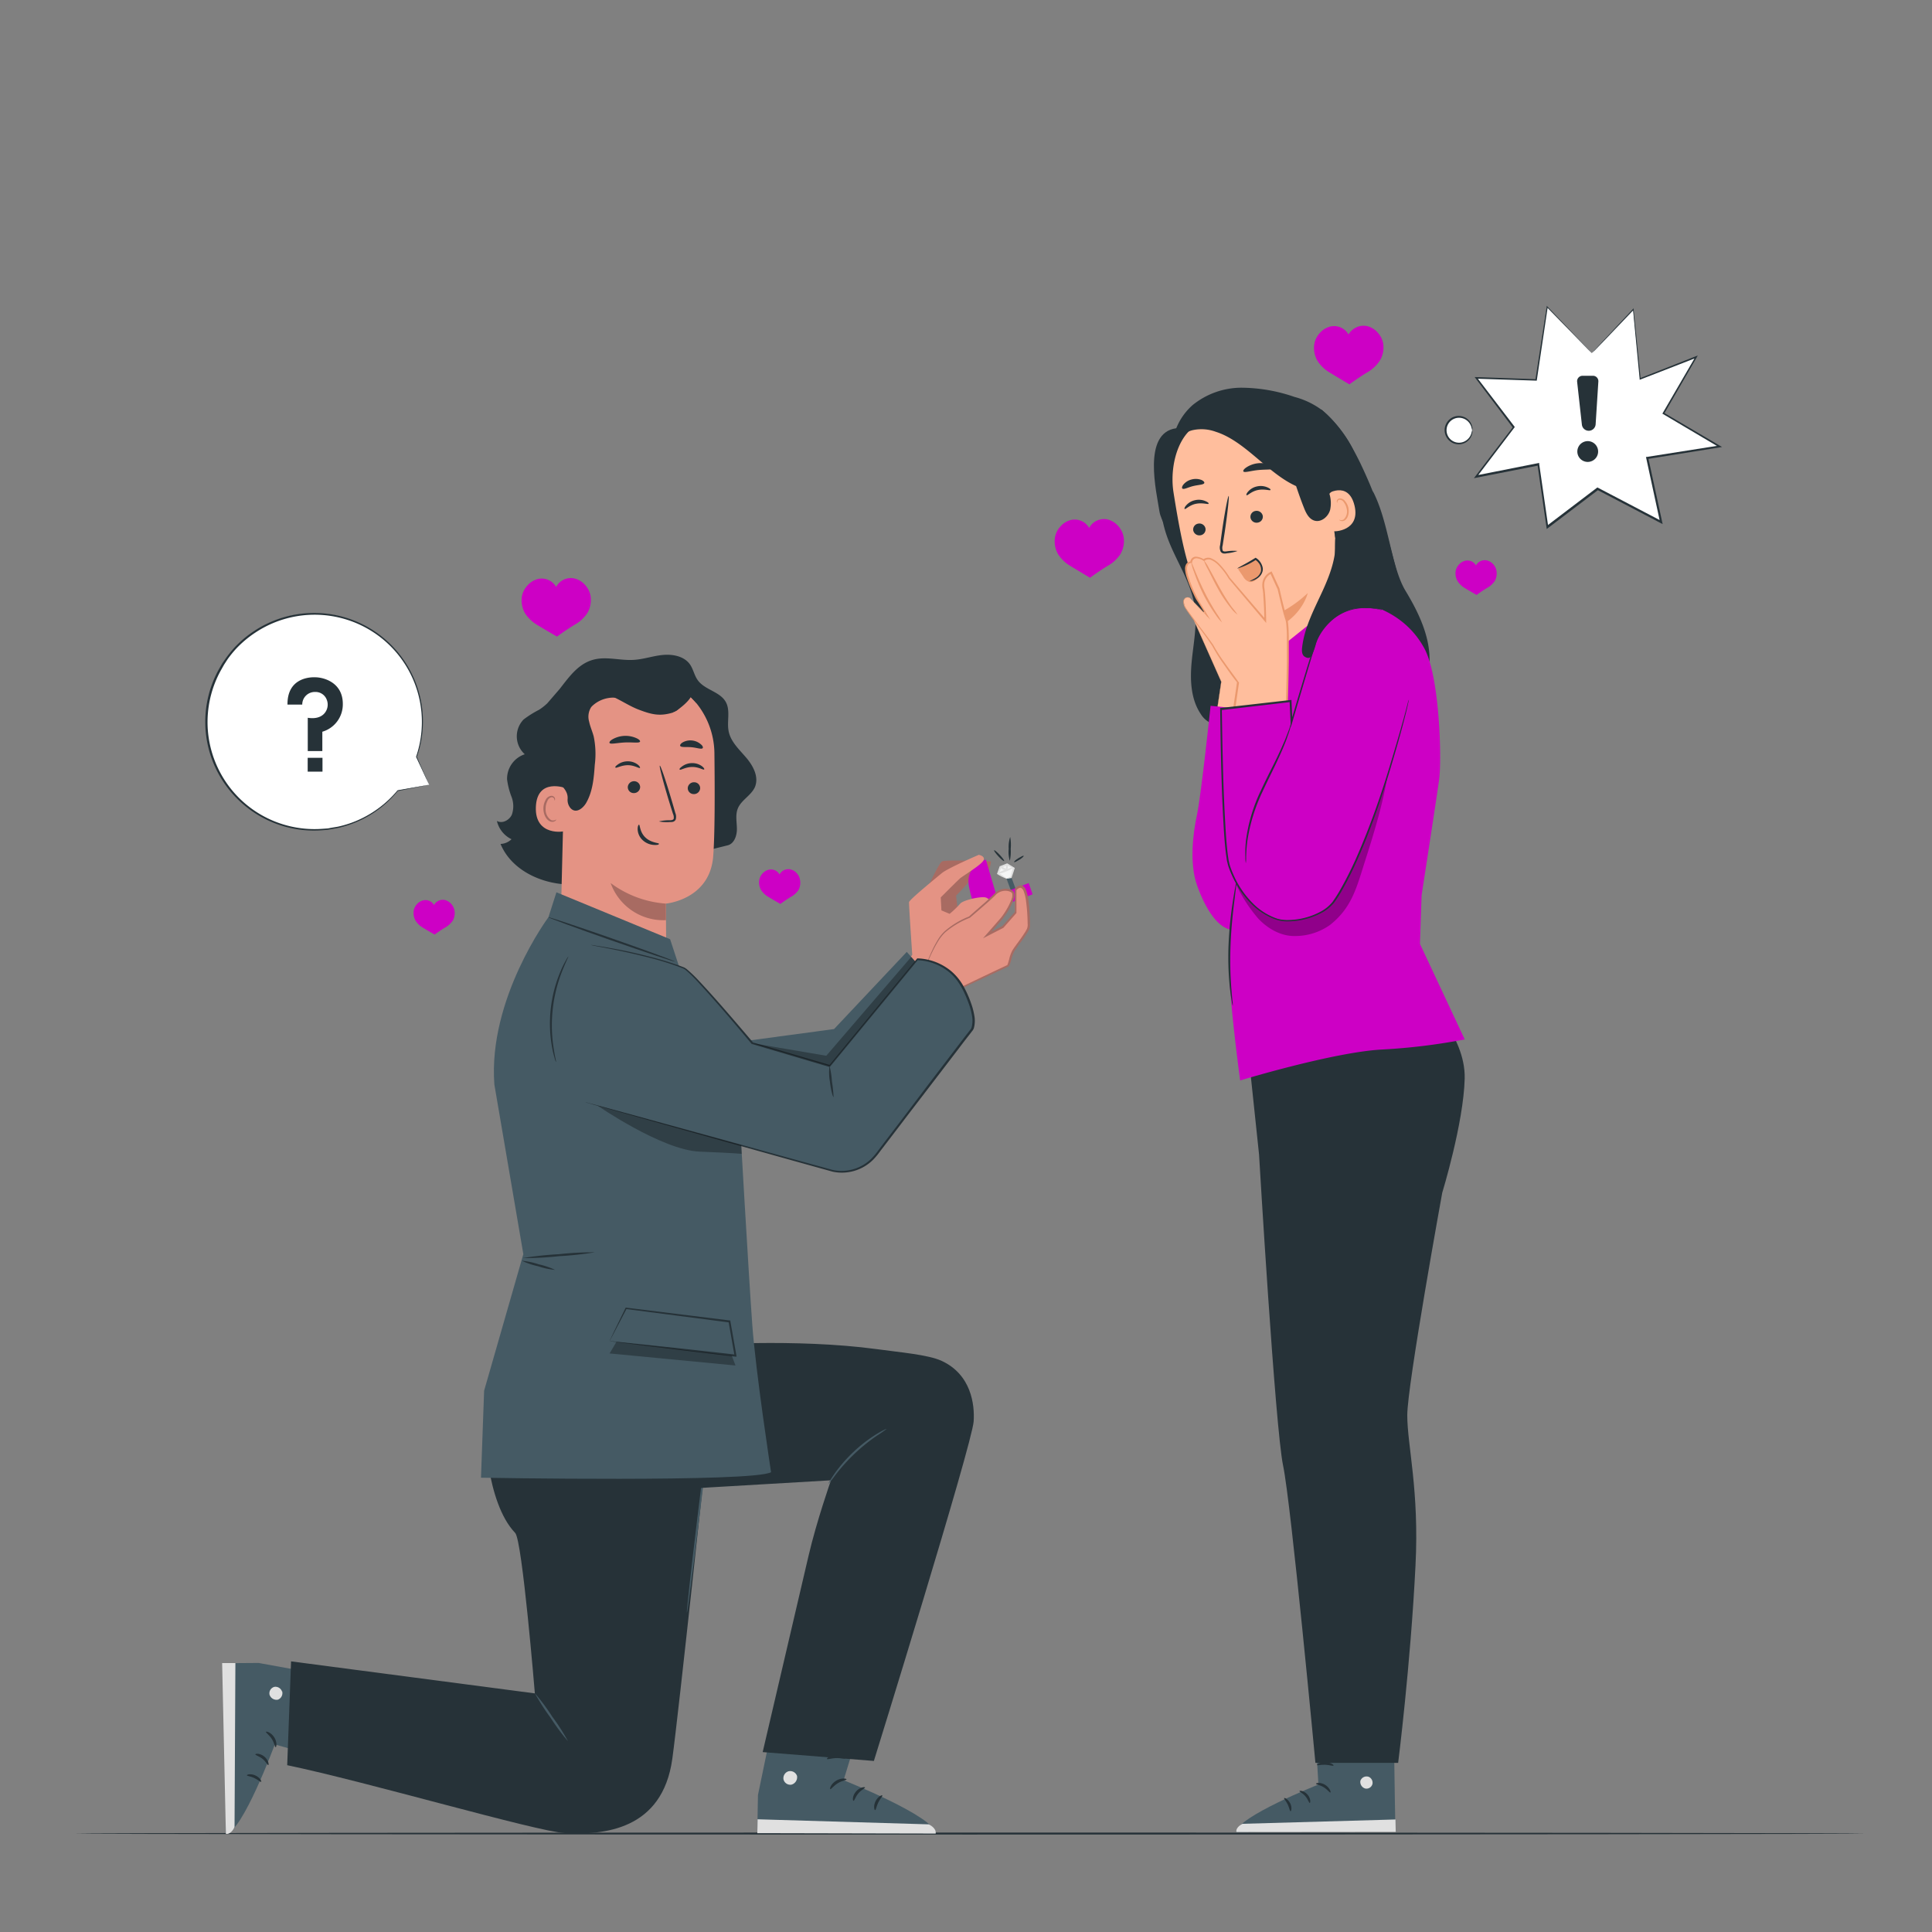 <svg xmlns="http://www.w3.org/2000/svg" xmlns:xlink="http://www.w3.org/1999/xlink" viewBox="0 0 500 500"><rect x="0" y="0" width="500" height="500" fill="#808080" stroke="none"/><defs><clipPath id="freepik--clip-path--inject-186"><path d="M230.47,435.33h0a10.58,10.58,0,0,0-9.18,4.93,10.41,10.41,0,0,0,3.05,14.41,10,10,0,0,0,5.21,1.57h0l51.52.62,1.9-20.43Z" style="fill:none"></path></clipPath></defs><g id="freepik--Floor--inject-186"><path d="M482.77,474.52c0,.14-103.78.26-231.76.26s-231.78-.12-231.78-.26S123,474.26,251,474.26,482.77,474.38,482.77,474.52Z" style="fill:#263238"></path></g><g id="freepik--Hearts--inject-186"><path d="M290.82,139.16a5.56,5.56,0,0,0-1.41-3,5.36,5.36,0,0,0-2.78-1.73,4.41,4.41,0,0,0-3.37.65,4.2,4.2,0,0,0-1.38,1.55,4.51,4.51,0,0,0-1.28-1.4,4.42,4.42,0,0,0-3.37-.68,5.35,5.35,0,0,0-2.79,1.7,5.51,5.51,0,0,0-1.44,3,6.69,6.69,0,0,0,.82,4.16,9.49,9.49,0,0,0,3.28,3.11c2.15,1.31,5,3,5,3s2.4-1.78,4.56-3.07a9.5,9.5,0,0,0,3.32-3.07A6.7,6.7,0,0,0,290.82,139.16Z" style="fill:#CD00C5"></path><path d="M358,89.13a5.53,5.53,0,0,0-1.41-3,5.31,5.31,0,0,0-2.77-1.73,4.4,4.4,0,0,0-3.38.65A4.29,4.29,0,0,0,349,86.57a4.32,4.32,0,0,0-4.65-2.08,5.35,5.35,0,0,0-2.79,1.7,5.51,5.51,0,0,0-1.44,3,6.72,6.72,0,0,0,.82,4.17,9.49,9.49,0,0,0,3.28,3.11c2.15,1.31,5,3,5,3s2.41-1.78,4.57-3.07a9.75,9.75,0,0,0,3.31-3.07A6.7,6.7,0,0,0,358,89.13Z" style="fill:#CD00C5"></path><path d="M152.87,154.43a5.56,5.56,0,0,0-1.41-3,5.36,5.36,0,0,0-2.78-1.72,4.32,4.32,0,0,0-4.76,2.19,4.48,4.48,0,0,0-1.27-1.4,4.37,4.37,0,0,0-3.37-.67,5.29,5.29,0,0,0-2.79,1.7,5.56,5.56,0,0,0-1.45,3,6.87,6.87,0,0,0,.82,4.17,9.68,9.68,0,0,0,3.29,3.1c2.14,1.31,5,2.95,5,2.95s2.41-1.78,4.57-3.07a9.5,9.5,0,0,0,3.32-3.07A6.84,6.84,0,0,0,152.87,154.43Z" style="fill:#CD00C5"></path><path d="M387.3,147.84a3.27,3.27,0,0,0-.84-1.8,3.15,3.15,0,0,0-1.65-1,2.58,2.58,0,0,0-2,.38,2.53,2.53,0,0,0-.83.92,2.48,2.48,0,0,0-.75-.83,2.59,2.59,0,0,0-2-.4,3.1,3.1,0,0,0-1.66,1,3.31,3.31,0,0,0-.86,1.79,4,4,0,0,0,.49,2.47,5.58,5.58,0,0,0,1.95,1.85c1.27.78,3,1.75,3,1.75s1.43-1.06,2.72-1.82a5.76,5.76,0,0,0,2-1.83A4,4,0,0,0,387.3,147.84Z" style="fill:#CD00C5"></path><path d="M117.64,235.75a3.46,3.46,0,0,0-2.49-2.83,2.58,2.58,0,0,0-2,.39,2.53,2.53,0,0,0-.83.92,2.49,2.49,0,0,0-.75-.83,2.59,2.59,0,0,0-2-.4,3.1,3.1,0,0,0-1.66,1,3.21,3.21,0,0,0-.86,1.79,4,4,0,0,0,.49,2.47,5.58,5.58,0,0,0,1.95,1.85c1.27.78,3,1.75,3,1.75s1.43-1.06,2.72-1.82a5.76,5.76,0,0,0,2-1.83A4.07,4.07,0,0,0,117.64,235.75Z" style="fill:#CD00C5"></path><path d="M207.06,227.8a3.38,3.38,0,0,0-.84-1.8,3.14,3.14,0,0,0-1.65-1,2.64,2.64,0,0,0-2,.38,2.78,2.78,0,0,0-.82.92,2.73,2.73,0,0,0-.76-.83,2.61,2.61,0,0,0-2-.4,3.2,3.2,0,0,0-1.66,1,3.29,3.29,0,0,0-.85,1.79,4,4,0,0,0,.48,2.48,5.73,5.73,0,0,0,2,1.84c1.28.78,3,1.76,3,1.76s1.43-1.06,2.72-1.83a5.61,5.61,0,0,0,2-1.82A4,4,0,0,0,207.06,227.8Z" style="fill:#CD00C5"></path></g><g id="freepik--character-2--inject-186"><path d="M340,441.84l1.21,20s-21.12,8.38-21.27,12.32l41.18-.94-.14-7.94-.36-24Z" style="fill:#455a64"></path><path d="M354,459.76a1.68,1.68,0,0,1,1.2,1.9,1.6,1.6,0,0,1-1.86,1.21,1.77,1.77,0,0,1-1.27-2,1.68,1.68,0,0,1,2.08-1.05" style="fill:#e0e0e0"></path><path d="M361.21,474.09l-.06-3.21L321.56,472s-1.82.84-1.58,2.13Z" style="fill:#e0e0e0"></path><path d="M340.58,461.64c0,.2,1,.27,2,.9s1.55,1.45,1.73,1.37-.14-1.24-1.37-2S340.53,461.46,340.58,461.64Z" style="fill:#263238"></path><path d="M336.3,463.53c0,.19.84.52,1.54,1.35s.92,1.73,1.12,1.72.31-1.16-.59-2.18S336.3,463.34,336.3,463.53Z" style="fill:#263238"></path><path d="M334,468.75c.18,0,.44-1-.1-2.06s-1.49-1.51-1.57-1.34.51.75.94,1.65S333.77,468.74,334,468.75Z" style="fill:#263238"></path><path d="M340.84,456.78c.08.18,1-.11,2.14-.06s2,.39,2.13.21-.77-.87-2.11-.91S340.73,456.63,340.84,456.78Z" style="fill:#263238"></path><path d="M361,146.11c-1.91-7.32-3.83-14.69-6.85-21.63S347.82,110.86,342,106l-42,11.71c-.18,6.92-.34,14,1.83,20.56,2.11,6.37,6.35,12,7.35,18.67.7,4.69-.3,9.45-.76,14.16s-.3,9.81,2.37,13.74a5.9,5.9,0,0,0,2.65,2.32,7.7,7.7,0,0,0,4.33-.11q25.49-5.62,50.68-12.48Q364.74,160.36,361,146.11Z" style="fill:#263238"></path><path d="M349.26,123.68a33.08,33.08,0,0,1-4.89,26.67q-3.8-6.15-7.57-12.32" style="fill:#263238"></path><path d="M308.63,104.85a20.09,20.09,0,0,1,12.8-4.51A42.64,42.64,0,0,1,335,102.72a20.76,20.76,0,0,1,7,3.32c3.68,3,7.83,8.28,9.13,12.82,1.06,3.68,1.7,13.32.88,17-.76,3.43-7,7.29-10.16,8.8L303.3,115.9A15.88,15.88,0,0,1,308.63,104.85Z" style="fill:#263238"></path><path d="M304.42,110.83l7.05-2.94c-1.89,10.44,1.88,32.54,1.83,43.16-3.58-3.33-12.52-13.89-13.24-18.72S295.52,112,304.42,110.83Z" style="fill:#263238"></path><path d="M303.69,127.34c-1.15-7.44,1.73-17.51,9.21-18.34l17.86.55a12.86,12.86,0,0,1,12,9.46c.08.27,0-.08.08.13l6,44.62-7.1,28h0l-17.07-23.92c-.79-3.57-1.43-6.41-1.42-6.39s-9.72.5-14.35-11.3C306.55,144.28,305,135.61,303.69,127.34Z" style="fill:#ffbe9d"></path><path d="M308.81,137.28a1.62,1.62,0,0,0,1.86,1.25,1.54,1.54,0,0,0,1.31-1.77,1.6,1.6,0,0,0-1.86-1.25A1.54,1.54,0,0,0,308.81,137.28Z" style="fill:#263238"></path><path d="M306.59,131.72c.23.17,1.23-1,2.92-1.34s3.11.2,3.25,0-.21-.44-.84-.71a4.3,4.3,0,0,0-2.65-.22,4.17,4.17,0,0,0-2.27,1.32C306.56,131.24,306.47,131.65,306.59,131.72Z" style="fill:#263238"></path><path d="M323.63,134a1.59,1.59,0,0,0,1.86,1.25,1.54,1.54,0,0,0,1.31-1.77,1.62,1.62,0,0,0-1.86-1.25A1.54,1.54,0,0,0,323.63,134Z" style="fill:#263238"></path><path d="M322.61,128.16c.24.17,1.23-1,2.92-1.34s3.11.2,3.25,0-.21-.44-.83-.71a4.34,4.34,0,0,0-2.66-.22,4.17,4.17,0,0,0-2.27,1.32C322.59,127.68,322.49,128.09,322.61,128.16Z" style="fill:#263238"></path><path d="M320.28,142.59a11.4,11.4,0,0,0-2.85.1c-.44.05-.87.06-1-.22a2.24,2.24,0,0,1,0-1.34c.17-1.13.36-2.32.55-3.56.74-5.06,1.18-9.19,1-9.22s-1,4.06-1.72,9.12c-.17,1.24-.34,2.43-.49,3.57a2.49,2.49,0,0,0,.15,1.74,1.09,1.09,0,0,0,.84.47,2.55,2.55,0,0,0,.76-.06A11.78,11.78,0,0,0,320.28,142.59Z" style="fill:#263238"></path><path d="M338.44,153.49s-2.11,9.28-14.6,10.83l-.64-2.87A31.49,31.49,0,0,0,338.44,153.49Z" style="fill:#eb996e"></path><path d="M321.78,122c.27.42,1.91-.17,3.94-.36s3.75,0,3.93-.48c.07-.22-.3-.59-1-.9a6.88,6.88,0,0,0-6,.64C322,121.31,321.66,121.75,321.78,122Z" style="fill:#263238"></path><path d="M306,126.44c.38.32,1.46-.33,2.85-.66s2.64-.31,2.82-.77c.08-.22-.19-.57-.79-.82a4.13,4.13,0,0,0-2.46-.11,4,4,0,0,0-2.11,1.27C305.89,125.85,305.82,126.28,306,126.44Z" style="fill:#263238"></path><path d="M343.05,128.23c.05-.37,5.92-4.09,7.51,2.67,1.54,6.56-5.39,6.74-5.44,6.56S343.05,128.23,343.05,128.23Z" style="fill:#ffbe9d"></path><path d="M346.57,134.5s.13.05.34.09a1.13,1.13,0,0,0,.86-.18,2.89,2.89,0,0,0,.73-2.84,4,4,0,0,0-.71-1.57,1.35,1.35,0,0,0-1.06-.67.58.58,0,0,0-.6.47c-.05.2,0,.32,0,.34s-.17-.08-.18-.36a.74.74,0,0,1,.17-.47.87.87,0,0,1,.59-.32,1.64,1.64,0,0,1,1.43.75,3.88,3.88,0,0,1,.83,1.73c.26,1.34-.13,2.74-1,3.23a1.23,1.23,0,0,1-1.08.07C346.62,134.65,346.55,134.51,346.57,134.5Z" style="fill:#eb996e"></path><path d="M346.08,122.4c-.86-.94-2.15-1.52-2.72-2.66s-.33-2.21-.61-3.3a7.35,7.35,0,0,0-1.82-2.87,32.6,32.6,0,0,0-14.41-9.7,21.35,21.35,0,0,0-11.35-.39,16.22,16.22,0,0,0-9.31,6.32c-1.27,1.86-2.62,3.79-1.33,5.64a5.5,5.5,0,0,1,4.07-4.1,10.7,10.7,0,0,1,6,.39c7.69,2.42,13.44,10.75,20.83,14.07.63,1.85,1.27,3.7,2,5.53.54,1.4,1.28,2.95,2.72,3.4,1.76.54,3.61-1,4.09-2.79a8.25,8.25,0,0,0-.19-4.15c.52-.62,1.16-1.09,2.12-2.09C347.3,124.48,347.21,123.64,346.08,122.4Z" style="fill:#263238"></path><path d="M325.13,144.87a3.34,3.34,0,0,1-.49,5.46,2,2,0,0,1-1.23.29,2.83,2.83,0,0,1-1.68-1.41l-1.06-1.55a.83.83,0,0,1-.2-.59c.06-.22.28-.34.49-.44l4-2" style="fill:#eb996e"></path><path d="M323.46,150.39a3.93,3.93,0,0,0,1.87-.67,3.12,3.12,0,0,0,1.38-1.74,2.26,2.26,0,0,0,0-1.36,3.92,3.92,0,0,0-.63-1.28,3.63,3.63,0,0,0-1-.92l-.13-.08-.13.08c-2.58,1.61-4.66,2.59-4.61,2.71a17.73,17.73,0,0,0,4.87-2.28h-.26a3.15,3.15,0,0,1,.88.79,2.77,2.77,0,0,1,.62,2.21,2.84,2.84,0,0,1-1.12,1.56C324.17,150.08,323.42,150.3,323.46,150.39Z" style="fill:#263238"></path><path d="M363.76,152.92c-3.78-6.25-4.32-17.93-8.49-25.83L354.75,139,351,141.73l-5.47-2.27a63.76,63.76,0,0,0,14,42.41c3.43-.59,5.06-2.28,6.33-5.53a10.36,10.36,0,0,0-1.4-9.89q2.65,3.53,5.29,7.07C370.86,166.3,367.54,159.17,363.76,152.92Z" style="fill:#263238"></path><path d="M322.89,270.77l2.95,28s4.17,70.8,6.23,80.55,8.36,76.91,8.36,76.91h21.41s3.2-25.27,4.49-51.06c1-19.46-2.13-31.11-2.13-38.91s9.05-57.58,9.05-57.58,5.52-18,5.81-29.52-11-21.55-11-21.55l-37,2.77Z" style="fill:#263238"></path><path d="M346.62,155.34s15.11-.41,22.06,12.57c3.88,7.25,4.5,28.58,3.76,33.9s-4.53,29.87-4.53,29.87l-.43,12.59L379.07,269a157.1,157.1,0,0,1-21.51,2.62c-12.63.71-36.61,8-36.61,8s-2.77-20.48-2.81-28.74,1.28-32.58,1.61-33.13,7.78-47.12,7.78-47.12Z" style="fill:#CD00C5"></path><polyline points="314.32 188.22 316.07 176.43 309.09 160.75 315.66 154.34 327.83 169.53 325.7 186.03 314.88 188.22" style="fill:#ffbe9d"></polyline><polygon points="314.89 188.24 314.88 188.19 325.68 186.01 327.8 169.54 315.66 154.37 309.12 160.76 316.09 176.42 316.09 176.43 314.34 188.22 314.3 188.21 316.04 176.43 309.06 160.75 309.07 160.74 315.67 154.3 315.68 154.32 327.86 169.52 327.85 169.53 325.73 186.05 325.71 186.05 314.89 188.24" style="fill:#eb996e"></polygon><path d="M319.86,183.32l-6.56-.66s-2.45,23.26-3.51,28.14-2,12.67,0,18.31,5.4,11.73,9.79,11.58,7.59-18.59,7.59-18.59l-5.8-37.49Z" style="fill:#CD00C5"></path><path d="M320,228.22a5.47,5.47,0,0,1-.1,1.27c-.11.91-.25,2.06-.42,3.43-.36,2.89-.82,6.89-1,11.33a98.48,98.48,0,0,0,.17,11.36c.12,1.45.22,2.63.31,3.44a6.28,6.28,0,0,1,.07,1.26,5.37,5.37,0,0,1-.27-1.24c-.15-.8-.31-2-.47-3.43a76.29,76.29,0,0,1-.33-11.42,102.49,102.49,0,0,1,1.16-11.35c.23-1.45.43-2.61.59-3.41A6.82,6.82,0,0,1,320,228.22Z" style="fill:#263238"></path><path d="M308.18,155a1,1,0,0,0-1.79.77,3.32,3.32,0,0,0,.26,1.18c.48,1.19,7.24,9.65,7.72,10.9a87.27,87.27,0,0,0,6.06,8.75l-1.13,7.79,13.76-1.71s.68-20.07-.08-22.21-2.07-8.07-2.07-8.07L329,148.2a3.54,3.54,0,0,0-2,3.79c.42,2.76.49,8.55.49,8.55l-9.36-10.92s-4-6.81-6.58-4.67h0s-2.84-1.88-3.28.52c0,0-2.05-.13-1.09,3.32a32.5,32.5,0,0,0,2.73,6.51l2.62,4.27Z" style="fill:#ffbe9d"></path><path d="M308.18,155a2.09,2.09,0,0,1,.31.28l.85.86,3.24,3.36-.16.13-1.69-2.71c-.31-.49-.63-1-1-1.55s-.61-1.13-.91-1.75a30.89,30.89,0,0,1-1.63-4,8.83,8.83,0,0,1-.5-2.36,2.31,2.31,0,0,1,.31-1.28,1.42,1.42,0,0,1,1.23-.65l-.2.15a1.92,1.92,0,0,1,.45-1,1.48,1.48,0,0,1,1.05-.41,4.29,4.29,0,0,1,2.07.72l-.24,0a2.11,2.11,0,0,1,2.2-.26,6.57,6.57,0,0,1,1.86,1.28,19.48,19.48,0,0,1,2.85,3.69l0,0,9.37,10.91-.43.16c0-2.1-.11-4.26-.27-6.44,0-.55-.09-1.09-.16-1.64a5.24,5.24,0,0,1-.05-1.73,3.8,3.8,0,0,1,2.14-2.77l.23-.11.11.24c.61,1.33,1.26,2.76,1.93,4.2v.06c.43,1.92.91,4,1.46,6,.14.52.28,1,.44,1.53a6,6,0,0,1,.34,1.6c.11,1.07.13,2.12.16,3.17,0,2.09,0,4.16,0,6.2-.05,4.07-.15,8-.28,11.81v.21l-.21,0-13.76,1.69-.29,0,0-.29c.41-2.75.79-5.34,1.15-7.79l.08.19c-1.41-1.73-2.5-3.36-3.63-4.95a43.09,43.09,0,0,1-2.88-4.62c-1.9-2.8-3.72-5.12-5.13-7.08-.7-1-1.33-1.84-1.83-2.64a3,3,0,0,1-.47-1.22,1.57,1.57,0,0,1,.1-1.08,1.08,1.08,0,0,1,1.31-.47.87.87,0,0,1,.4.3,1.52,1.52,0,0,0-.42-.24,1,1,0,0,0-1.19.47,1.45,1.45,0,0,0-.06,1,3,3,0,0,0,.48,1.15c.5.77,1.15,1.63,1.87,2.59,1.43,1.94,3.27,4.23,5.21,7A41.9,41.9,0,0,0,317,171.6c1.08,1.57,2.35,3.21,3.53,4.9l.13.13c-.35,2.45-.72,5-1.12,7.79l-.25-.25L333,182.43l-.22.24q.18-5.7.26-11.81c0-2,0-4.1,0-6.18,0-1-.05-2.09-.16-3.13a5.31,5.31,0,0,0-.32-1.49c-.16-.52-.31-1-.45-1.55-.55-2.06-1-4.12-1.46-6l0,0c-.67-1.44-1.32-2.88-1.93-4.2l.33.12a3.32,3.32,0,0,0-1.84,2.38,5,5,0,0,0,.05,1.59c.07.56.12,1.11.16,1.66.17,2.2.23,4.36.26,6.47v.69l-.44-.52L318,149.76h0v0a18.46,18.46,0,0,0-2.76-3.6,5.85,5.85,0,0,0-1.72-1.21,1.72,1.72,0,0,0-1.79.18l-.11.09-.12-.07a3.83,3.83,0,0,0-1.85-.67,1.11,1.11,0,0,0-1.13,1.06l0,.15h-.17a1.06,1.06,0,0,0-.9.48,2.18,2.18,0,0,0-.26,1.08,8.27,8.27,0,0,0,.47,2.26,31.77,31.77,0,0,0,1.58,4c.28.6.58,1.19.88,1.73l.94,1.56,1.65,2.73.53.88-.7-.76-3.17-3.43-.81-.89Z" style="fill:#eb996e"></path><path d="M316.25,161.09a10.88,10.88,0,0,1-1.64-2,41.23,41.23,0,0,1-3.23-5.36A48.93,48.93,0,0,1,309,148a12.16,12.16,0,0,1-.72-2.49c.18-.06,1.44,3.69,3.6,8a61.31,61.31,0,0,0,3.07,5.38A14.83,14.83,0,0,1,316.25,161.09Z" style="fill:#eb996e"></path><path d="M320.28,159.08a7.79,7.79,0,0,1-1.74-1.74,33.1,33.1,0,0,1-3.3-4.91c-1.13-2-2-3.9-2.71-5.25a12.13,12.13,0,0,1-1-2.23,10.8,10.8,0,0,1,1.33,2.06c.75,1.31,1.72,3.16,2.83,5.16a49.56,49.56,0,0,0,3.14,5A19.64,19.64,0,0,1,320.28,159.08Z" style="fill:#eb996e"></path><g style="opacity:0.3"><path d="M346,228.31c-1.67,2.84-3.67,5.74-6.7,7.06a14.17,14.17,0,0,1-7.43.63c-3.79-.5-7.84-1.81-9.9-5l-2.15-2.28a38.86,38.86,0,0,0,5.86,9.06c2.49,2.61,5.91,4.56,9.52,4.46a15.53,15.53,0,0,0,9-2.86c5.78-4.56,6.94-9.91,9.19-16.91s5.11-16.41,5.95-23.72C355.14,208.7,351.49,219,346,228.31Z"></path></g><path d="M357.73,157.8a14,14,0,0,0-16.71,7c-.74,1.63-6.72,22-6.72,22l-.25-5.45-18,2.08s.31,35.39,2.07,40.55,5.7,11.53,12.2,13.79c4,1.38,12.28-.56,15.1-4.77,6.32-9.43,12-26.78,14.05-33.45,4.15-13.67,5.13-18.49,5.13-18.49" style="fill:#CD00C5"></path><path d="M364.62,181.06s0,.17-.09.51-.18.84-.32,1.46c-.3,1.29-.78,3.18-1.43,5.6s-1.49,5.38-2.5,8.79-2.21,7.3-3.69,11.54-3.21,8.84-5.36,13.66c-1.08,2.41-2.28,4.87-3.66,7.33a35.53,35.53,0,0,1-2.29,3.64,10.88,10.88,0,0,1-3.5,2.77,18.76,18.76,0,0,1-8.89,2.09,9.21,9.21,0,0,1-2.37-.37,13.85,13.85,0,0,1-2.22-.92,17.73,17.73,0,0,1-4-2.79,24.72,24.72,0,0,1-5.6-8.13,21.8,21.8,0,0,1-.9-2.37c-.09-.42-.21-.84-.29-1.26l-.18-1.27c-.23-1.68-.37-3.38-.5-5.09-.76-11.5-.91-22.56-1.05-32.82v-.22l.22,0,18-2.05.24,0v.24c.08,1.87.16,3.68.24,5.45l-.42,0c1.83-6.2,3.52-11.85,5.07-16.84.39-1.24.77-2.45,1.14-3.61.2-.57.37-1.15.62-1.7a12.35,12.35,0,0,1,.89-1.5,14.6,14.6,0,0,1,4.57-4.17,13.12,13.12,0,0,1,4.7-1.66,14.82,14.82,0,0,1,2-.18c.61,0,1.17,0,1.67.09l1.3.18.93.24c.49.12.74.21.74.21s-.26,0-.76-.15l-.93-.2-1.3-.15c-.49-.07-1,0-1.65-.06a16.44,16.44,0,0,0-2,.2,13.11,13.11,0,0,0-4.6,1.69,14.39,14.39,0,0,0-4.46,4.13,11.74,11.74,0,0,0-.85,1.47c-.23.51-.4,1.09-.59,1.66-.36,1.16-.74,2.37-1.12,3.61-1.52,5-3.18,10.66-5,16.86l-.36,1.23-.06-1.28c-.09-1.77-.17-3.58-.26-5.45l.25.21-18,2.1.21-.24c.16,10.25.33,21.31,1.08,32.79.13,1.7.27,3.39.49,5.05l.18,1.24c.08.41.19.8.28,1.2a21.6,21.6,0,0,0,.87,2.32,24.08,24.08,0,0,0,5.48,8,16.44,16.44,0,0,0,3.84,2.72,14.72,14.72,0,0,0,2.14.9,9.26,9.26,0,0,0,2.24.34,18.19,18.19,0,0,0,8.65-2,10.23,10.23,0,0,0,3.35-2.63,35.27,35.27,0,0,0,2.26-3.58c1.38-2.43,2.58-4.88,3.67-7.27,2.15-4.81,3.91-9.39,5.41-13.61s2.73-8.09,3.75-11.5,1.9-6.35,2.58-8.76,1.2-4.29,1.53-5.57c.16-.62.28-1.11.37-1.46S364.62,181.06,364.62,181.06Z" style="fill:#263238"></path><path d="M322.38,223.44c-.74-15.1,8.38-23.9,11.92-36.64" style="fill:#CD00C5"></path><path d="M334.3,186.8a7.8,7.8,0,0,1-.35,1.49c-.13.48-.3,1.06-.54,1.72s-.47,1.43-.82,2.24c-.63,1.65-1.51,3.56-2.51,5.67s-2.16,4.38-3.28,6.82a45,45,0,0,0-4,13,38.81,38.81,0,0,0-.3,4.14,10,10,0,0,1-.08,1.53,7.93,7.93,0,0,1-.12-1.53,29.66,29.66,0,0,1,.14-4.19,42,42,0,0,1,3.92-13.2c1.13-2.45,2.29-4.73,3.33-6.81s1.93-4,2.6-5.6c.37-.8.63-1.55.89-2.2s.46-1.21.61-1.68A9,9,0,0,1,334.3,186.8Z" style="fill:#263238"></path><path d="M345.5,138.4c.71,5.08-1.19,10.14-3.34,14.8s-4.62,9.32-5.18,14.42c-.1.84-.06,1.86.66,2.32s1.38.49,1.84-.28a19.81,19.81,0,0,0,1.11-3.14c1.54-4.53,6.44-9,11.14-9.12a21.21,21.21,0,0,1,6,.4Z" style="fill:#263238"></path></g><g id="freepik--character-1--inject-186"><path d="M92.18,457.34l-21.06-5.88s-8.44,22.84-12.66,23.1l-.05-44.13,8.52-.06,26.95,4.9Z" style="fill:#455a64"></path><path d="M73,437.81A1.79,1.79,0,0,0,71,436.56a1.73,1.73,0,0,0-1.25,2,1.9,1.9,0,0,0,2.18,1.31A1.8,1.8,0,0,0,73,437.64" style="fill:#e0e0e0"></path><path d="M57.49,430.4l3.43,0-.22,42.44s-.85,2-2.24,1.75Z" style="fill:#e0e0e0"></path><path d="M71.34,452.17c-.21,0-.31-1.08-1-2.14s-1.6-1.63-1.51-1.83,1.33.13,2.15,1.42S71.54,452.22,71.34,452.17Z" style="fill:#263238"></path><path d="M69.43,456.8c-.21.05-.57-.88-1.49-1.61s-1.87-.94-1.86-1.16,1.22-.35,2.34.58S69.64,456.8,69.43,456.8Z" style="fill:#263238"></path><path d="M63.89,459.44c0-.2,1-.5,2.22.05s1.65,1.56,1.47,1.65-.81-.53-1.79-1S63.92,459.65,63.89,459.44Z" style="fill:#263238"></path><path d="M76.54,451.78c-.19-.09.1-1.08,0-2.3s-.47-2.17-.29-2.28,1,.8,1,2.24S76.71,451.88,76.54,451.78Z" style="fill:#263238"></path><path d="M125.43,369s.21,19.71,7.91,27.74c1.83,1.91,5.08,41.51,5.08,41.51l-63.09-8.29-1,26.87c20.58,4.28,64.49,17.16,71.8,17.56,10.1.56,25.29-.75,27.86-19.18,1.63-11.74,9.17-82.73,9.17-82.73Z" style="fill:#263238"></path><path d="M183.73,368.08c.15,0-1.08,11.08-2.73,24.69s-3.1,24.65-3.24,24.63,1.08-11.07,2.73-24.69S183.59,368.07,183.73,368.08Z" style="fill:#455a64"></path><path d="M147,450.63a55.1,55.1,0,0,1-4.5-6.06,56.17,56.17,0,0,1-4.07-6.35,53.64,53.64,0,0,1,4.5,6.06A53.56,53.56,0,0,1,147,450.63Z" style="fill:#455a64"></path><path d="M225,438.87l-6.68,21.85s23.65,9.39,23.81,13.8L196,473.45l.16-8.9,5.8-28Z" style="fill:#455a64"></path><path d="M204.12,458.39a1.87,1.87,0,0,0-1.35,2.12,1.8,1.8,0,0,0,2.08,1.35,2,2,0,0,0,1.42-2.25,1.87,1.87,0,0,0-2.32-1.17" style="fill:#e0e0e0"></path><path d="M196,474.42l.06-3.59,44.33,1.31s2,.94,1.76,2.38Z" style="fill:#e0e0e0"></path><path d="M219.08,460.5c0,.22-1.14.3-2.27,1s-1.73,1.63-1.94,1.53.16-1.38,1.54-2.2S219.13,460.29,219.08,460.5Z" style="fill:#263238"></path><path d="M223.87,462.61c0,.22-.94.58-1.73,1.51s-1,1.94-1.25,1.93-.34-1.3.66-2.44S223.87,462.4,223.87,462.61Z" style="fill:#263238"></path><path d="M226.48,468.46c-.21,0-.5-1.09.11-2.31s1.67-1.68,1.76-1.49-.57.83-1.06,1.84S226.7,468.44,226.48,468.46Z" style="fill:#263238"></path><path d="M218.8,455.06c-.1.2-1.13-.14-2.4-.08s-2.28.44-2.39.24.86-1,2.36-1S218.91,454.88,218.8,455.06Z" style="fill:#263238"></path><path d="M180.72,348.16s25-1.87,46.22,1c5.85.81,13.16,1.41,16.69,3,7.72,3.53,8.65,11.34,8.35,15.71-.42,6-25.82,87.86-25.82,87.86l-28.78-2.29,11.87-50.8c2.08-8.95,5.8-19.54,5.8-19.54l-43.86,2.57s-8-23.84-6.08-30.71S180.72,348.16,180.72,348.16Z" style="fill:#263238"></path><path d="M229.46,369.8a29.74,29.74,0,0,1-2.52,1.75,47.38,47.38,0,0,0-10.65,10.06A30,30,0,0,1,214.4,384a2.58,2.58,0,0,1,.37-.75c.26-.46.68-1.11,1.22-1.89a37.93,37.93,0,0,1,4.88-5.6,37.22,37.22,0,0,1,5.87-4.55c.81-.5,1.48-.88,2-1.12A2.39,2.39,0,0,1,229.46,369.8Z" style="fill:#455a64"></path><rect x="260.94" y="226.08" width="1.3" height="4.95" transform="translate(-62.71 104.08) rotate(-20.15)" style="fill:#455a64"></rect><polygon points="260.48 227.4 258.28 226.08 258.93 224.37 260.73 223.66 262.38 224.61 261.68 226.99 260.48 227.4" style="fill:#f5f5f5"></polygon><path d="M260.48,227.4a5.2,5.2,0,0,1,1.15-.56l-.1.1c.14-.61.36-1.44.62-2.4l.11.28-1.66-.93h.23l-.32.13-1.49.58.14-.15c-.24.59-.46,1.15-.68,1.7l-.09-.26a13.42,13.42,0,0,1,2.09,1.5,10.51,10.51,0,0,1-2.31-1.13l-.16-.09.07-.17c.19-.56.4-1.13.61-1.73l0-.1.1,0,1.49-.59.32-.13.12,0,.1.07,1.64,1,.17.1-.06.18c-.29.94-.56,1.76-.78,2.35l0,.09-.07,0C260.92,227.37,260.47,227.46,260.48,227.4Z" style="fill:#e0e0e0"></path><path d="M239,232.14c.06-.3,3.89-8.67,4.77-9.2s12.68,0,12.68,0-.17,2.59-1.41,3.18-4.4,2.18-4.4,2.18a42.67,42.67,0,0,1-3.21,3.48l.59,5.13-5.48,2.18Z" style="fill:#a86b62"></path><path d="M255.14,222.46s-5.44,1.5-4.38,6.95,2.27,6.51,3.57,6.51,12.9-4.46,12.9-4.46l-1-2.92-8.37,3.16Z" style="fill:#CD00C5"></path><path d="M253.31,221.23s-8,3.42-9.61,4.77-8.38,6.84-8.44,7.49.83,13.62.83,13.62l-2.65,3.6,3.83,5.31,14.09-17.4,5.07-4.48s-.12-1.59-1.41-1.89-5.84.71-6.55,1.65a23,23,0,0,1-2.71,2.6l-2.12-.89-.18-3.36s4.3-4.31,5-4.93,5.51-3.48,6.06-4.64S253.31,221.23,253.31,221.23Z" style="fill:#e49384"></path><path d="M239.3,250.4s2.35-6.54,4.78-9a22.9,22.9,0,0,1,6.68-4.08s5.79-5,6.68-6a3.62,3.62,0,0,1,4.3-.66c1.44.88-1.54,5.63-2.65,7s-3.75,4.3-3.75,4.3l4.08-2.1,3.32-3.75v-5.91s1.32-1.82,2.32,0,1.21,8.6,1.1,9.68-3.75,5.51-4.2,6.5-.88,3.31-1.21,3.53-13.58,6.41-13.58,6.41Z" style="fill:#e49384"></path><path d="M239.3,250.4a3.62,3.62,0,0,1,.56.38l1.57,1.13,5.83,4.31-.15,0,6.77-3.24,4-1.9,2.13-1,.55-.26c.05,0,.09,0,.08,0s0-.06.05-.08a1.56,1.56,0,0,0,.11-.26c.14-.37.24-.77.36-1.17a8.82,8.82,0,0,1,.9-2.44c.48-.74,1-1.44,1.53-2.16s1.05-1.46,1.54-2.22a8.58,8.58,0,0,0,.67-1.17,2.86,2.86,0,0,0,.15-1.28,47.07,47.07,0,0,0-.4-5.73,10.89,10.89,0,0,0-.67-2.81c-.2-.41-.52-.77-.88-.74a1.65,1.65,0,0,0-1,.69l.05-.15v6l-.07.07-3.31,3.76,0,0,0,0-4.08,2.09-1.19.61.88-1,2.53-2.9,1.24-1.42a19.17,19.17,0,0,0,2.7-4.66,3,3,0,0,0,.22-1.58c-.09-.39-.72-.6-1.22-.69a3.53,3.53,0,0,0-2.91.86c-.76.8-1.58,1.5-2.35,2.2q-2.36,2.07-4.48,3.87l0,0h0a22.16,22.16,0,0,0-6.4,3.79,11.33,11.33,0,0,0-1.88,2.39c-.49.81-.9,1.58-1.25,2.27-.7,1.4-1.17,2.52-1.5,3.27-.15.36-.27.64-.36.87a1.82,1.82,0,0,1-.14.29,1.13,1.13,0,0,1,.09-.31l.31-.89c.29-.77.74-1.9,1.41-3.32a25.2,25.2,0,0,1,1.22-2.31,10.82,10.82,0,0,1,1.89-2.48,21.76,21.76,0,0,1,6.47-3.92l-.06,0,4.44-3.9c.77-.71,1.58-1.4,2.33-2.2a4,4,0,0,1,3.3-1,3.47,3.47,0,0,1,.88.28,1.23,1.23,0,0,1,.72.74,3.25,3.25,0,0,1-.23,1.87,16.61,16.61,0,0,1-1.67,3.28c-.34.53-.69,1-1.09,1.55l-1.24,1.43-2.54,2.91-.31-.4,4.09-2.1-.08.06,3.31-3.75-.06.17v-6l0-.06a2.09,2.09,0,0,1,1.44-.91,1.2,1.2,0,0,1,.87.35,2.35,2.35,0,0,1,.48.68,10.9,10.9,0,0,1,.72,3,46.19,46.19,0,0,1,.39,5.8v.72a1.84,1.84,0,0,1-.18.76,10.41,10.41,0,0,1-.71,1.23c-.51.78-1,1.51-1.57,2.23s-1,1.43-1.52,2.14a8.1,8.1,0,0,0-.86,2.31c-.12.41-.23.8-.38,1.21a1.94,1.94,0,0,1-.13.3.8.8,0,0,1-.12.18.37.37,0,0,1-.16.11l-.55.26-2.15,1-4,1.87-6.83,3.18-.08,0-.07-.05L241.29,252l-1.5-1.17A5.68,5.68,0,0,1,239.3,250.4Z" style="fill:#a86b62"></path><path d="M262.23,224.55c0,.13-.8.58-1.91,1a4.7,4.7,0,0,1-2.09.52c-.05-.14.8-.59,1.91-1S262.18,224.41,262.23,224.55Z" style="fill:#e0e0e0"></path><path d="M260.48,225.16c-.06.13-.45.07-.86-.14s-.69-.48-.62-.61.45-.06.86.14S260.54,225,260.48,225.16Z" style="fill:#e0e0e0"></path><path d="M260.48,225.16c-.14,0-.21-.37-.15-.78s.22-.73.37-.7.2.36.15.77S260.62,225.18,260.48,225.16Z" style="fill:#e0e0e0"></path><path d="M259.86,222.84c-.1.1-.77-.45-1.48-1.22s-1.21-1.48-1.1-1.57.77.45,1.48,1.22S260,222.73,259.86,222.84Z" style="fill:#263238"></path><path d="M261.34,222.77a7.88,7.88,0,0,1-.29-3.08,8.15,8.15,0,0,1,.38-3.08,10.81,10.81,0,0,1,.14,3.08A11.26,11.26,0,0,1,261.34,222.77Z" style="fill:#263238"></path><path d="M264.92,221.49c.08.12-.41.59-1.09,1s-1.3.74-1.38.62.41-.59,1.09-1S264.84,221.37,264.92,221.49Z" style="fill:#263238"></path><path d="M193.09,196.05c-1.79-2.1-4-4.11-4.52-6.82-.5-2.49.5-5.28-.71-7.51-1.48-2.75-5.48-3.15-7.29-5.7-.89-1.23-1.14-2.82-2-4.06-1.48-2.11-4.39-2.7-7-2.46s-5,1.14-7.62,1.28c-3.53.21-7.16-1-10.56,0-3.76,1.08-6.08,4.36-8.55,7.53L141.65,182a13.83,13.83,0,0,1-2.14,1.69,26.5,26.5,0,0,0-4,2.51,6.26,6.26,0,0,0,.3,9,6.68,6.68,0,0,0-4.58,6.49,19.14,19.14,0,0,0,1.16,4.55,6.71,6.71,0,0,1,.07,4.61c-.65,1.43-2.5,2.39-3.86,1.61a7,7,0,0,0,3.78,4.73,4.28,4.28,0,0,1-2.84,1.22c2.78,6.75,10.53,10.38,17.83,10.5s14.33-2.57,21.14-5.22l19.73-4.9c1.74-.37,2.48-2.47,2.47-4.24s-.43-3.62.22-5.27c.89-2.26,3.55-3.43,4.48-5.68C196.43,201,194.89,198.15,193.09,196.05Z" style="fill:#263238"></path><path d="M146.35,213.48A80.91,80.91,0,0,1,143,199.89a28.22,28.22,0,0,1,1.32-13.8c.25-.66,2.42-5.07,3.12-5,.51.05-.85,4.19-.6,4.63a24,24,0,0,1,2.49,14,63.39,63.39,0,0,1-3,13.71" style="fill:#263238"></path><path d="M146.16,195.66c-.2-11.7,6.44-21.58,18.15-21.46l1.08.07a20.94,20.94,0,0,1,19.5,20.63c.12,10.15.12,21.37-.32,26.78-.91,11.2-12.24,12.17-12.24,12.17s.13,18.44.13,18.44l-27.25-17.45Z" style="fill:#e49384"></path><path d="M172.33,233.85a27.14,27.14,0,0,1-14.3-5.32,14.5,14.5,0,0,0,14.32,9.61Z" style="fill:#a86b62"></path><path d="M181.2,204a1.6,1.6,0,0,1-1.66,1.51,1.54,1.54,0,0,1-1.55-1.55,1.6,1.6,0,0,1,1.66-1.51A1.53,1.53,0,0,1,181.2,204Z" style="fill:#263238"></path><path d="M182.24,199.13c-.2.22-1.42-.67-3.15-.64s-3,.91-3.17.7.11-.48.65-.88a4.4,4.4,0,0,1,2.54-.82,4.23,4.23,0,0,1,2.51.77C182.15,198.66,182.34,199,182.24,199.13Z" style="fill:#263238"></path><path d="M165.67,203.74a1.61,1.61,0,0,1-1.65,1.51,1.53,1.53,0,0,1-1.55-1.56,1.61,1.61,0,0,1,1.65-1.51A1.54,1.54,0,0,1,165.67,203.74Z" style="fill:#263238"></path><path d="M165.62,198.73c-.2.21-1.41-.7-3.13-.7s-3,.84-3.19.63.12-.47.67-.87a4.41,4.41,0,0,1,2.55-.76,4.21,4.21,0,0,1,2.5.82C165.54,198.26,165.72,198.64,165.62,198.73Z" style="fill:#263238"></path><path d="M170.52,212.59a11.25,11.25,0,0,1,2.83-.31c.45,0,.87-.08,1-.37a2.21,2.21,0,0,0-.2-1.33c-.34-1.09-.7-2.23-1.07-3.43-1.48-4.9-2.52-8.91-2.32-9s1.56,3.87,3,8.76q.54,1.8,1,3.45a2.56,2.56,0,0,1,.11,1.74,1.12,1.12,0,0,1-.77.6,3.44,3.44,0,0,1-.75.05A11.4,11.4,0,0,1,170.52,212.59Z" style="fill:#263238"></path><path d="M165.37,213.43c.28,0,.16,1.88,1.66,3.31s3.52,1.37,3.51,1.63-.46.34-1.31.3a4.67,4.67,0,0,1-2.93-1.26,4.05,4.05,0,0,1-1.28-2.76C165,213.86,165.24,213.41,165.37,213.43Z" style="fill:#263238"></path><path d="M165.64,191.93c-.21.46-1.91.12-3.95.22s-3.71.55-3.95.11c-.1-.21.21-.63.9-1a6.87,6.87,0,0,1,6-.25C165.38,191.32,165.73,191.72,165.64,191.93Z" style="fill:#263238"></path><path d="M181.85,193.62c-.33.37-1.49-.12-2.91-.24s-2.65.09-2.9-.34c-.11-.21.1-.59.66-.92a4,4,0,0,1,2.41-.48,4,4,0,0,1,2.28,1C181.86,193,182,193.44,181.85,193.62Z" style="fill:#263238"></path><path d="M146.5,204c-.18-.09-7.54-2.8-7.82,4.88s7.48,6.38,7.5,6.16S146.5,204,146.5,204Z" style="fill:#e49384"></path><path d="M144,212.06s-.14.09-.37.18a1.32,1.32,0,0,1-1,0,3.3,3.3,0,0,1-1.42-3,4.29,4.29,0,0,1,.44-1.9,1.57,1.57,0,0,1,1-1,.69.69,0,0,1,.78.4c.1.21,0,.37.08.38s.17-.12.12-.44a.86.86,0,0,0-.28-.49,1,1,0,0,0-.74-.23,1.91,1.91,0,0,0-1.44,1.14,4.57,4.57,0,0,0-.54,2.13c0,1.55.73,3,1.83,3.38a1.42,1.42,0,0,0,1.23-.15C143.93,212.25,144,212.08,144,212.06Z" style="fill:#a86b62"></path><path d="M180.27,182c1.26-.65-2.35-4.78-5.37-6.25-4.56-2.23-11.58-3.71-15.87-2.62-5.16,1.31-9.49,3.74-12.2,8.33A30.28,30.28,0,0,0,143,196.83a9.19,9.19,0,0,0,1,4.73c1,1.73,3.06,2.85,2.9,5.19a3.29,3.29,0,0,0,.73,2.37c1.37,1.53,3.13.18,4-1.21,1.77-3,2.06-6.55,2.3-10a22.17,22.17,0,0,0-.28-7.32c-.34-1.29-.91-2.52-1.18-3.82A4.6,4.6,0,0,1,153,183a5.54,5.54,0,0,1,.64-.62,8,8,0,0,1,8-1.29c4.28,1.65,11.6,4.14,13.57,2.73,2.84-2,3.54-3.39,3.54-3.39Z" style="fill:#263238"></path><path d="M159.46,172.13a16.9,16.9,0,0,1,13,1.08,8.78,8.78,0,0,1,4.49,5.23c.58,2.29-.47,5.06-2.69,5.89l-.15.09c-3.31,1-5.42.52-8.66-.71-2.72-1-5.12-2.79-7.85-3.8a15.64,15.64,0,0,0-9.13-.53A25.54,25.54,0,0,1,159.46,172.13Z" style="fill:#263238"></path><polygon points="194.17 269.24 215.85 266.32 234.67 246.35 245.99 259.07 220.08 285.26 196.9 282.46 194.17 269.24" style="fill:#455a64"></polygon><path d="M144,230.93l-2.06,6.44s-15.66,21.09-14,43.29l7.5,43.91-10.15,35.35-.81,22.51S195,383.67,199.55,381c0,0-4-26-4.87-38.32-.89-12.12-3.25-53.3-3.25-53.3l-15.78-39.54-2.23-6.78Z" style="fill:#455a64"></path><path d="M154.25,241.39s20.44,8.16,22.74,9.15S194.68,270,194.68,270l20.38,5.95c-.38,0,22.35-27.63,22.35-27.63a13.9,13.9,0,0,1,12,7.75c3.94,7.89,2.1,10.38,2.1,10.38L226.64,299a11.23,11.23,0,0,1-11.23,4l-63.84-17.73s-5.21-22.18-3.56-30.4A31.61,31.61,0,0,1,154.25,241.39Z" style="fill:#455a64"></path><path d="M157.76,347.07a6.47,6.47,0,0,1,.69.05l1.88.19,6.91.72c5.86.62,14,1.49,23.14,2.54l-.28.3c-.35-2-.72-4.09-1.09-6.22-.16-.88-.31-1.76-.46-2.61l.22.21L162,338.77l.17-.09-3.2,6.13c-.37.69-.66,1.25-.89,1.67a5.14,5.14,0,0,1-.33.59,5.59,5.59,0,0,1,.25-.55l.79-1.66c.74-1.53,1.78-3.67,3.08-6.33l.05-.11h.12l26.79,3.31.19,0,0,.19c.15.85.3,1.73.46,2.61.37,2.13.74,4.22,1.09,6.22l.06.34-.34,0C181,350,172.82,349,167,348.27l-6.82-.86-1.82-.24A4.56,4.56,0,0,1,157.76,347.07Z" style="fill:#263238"></path><path d="M152.86,244.54s.31,0,.91.12l2.66.43c2.32.41,5.75,1,10.08,2.08,2.16.53,4.56,1.16,7.13,2,.63.22,1.29.42,2,.67l1,.38c.17.07.34.12.5.2l.49.31a34.86,34.86,0,0,1,3.3,3.16c4.3,4.57,8.93,10,14,15.95l-.1-.07,20,5.88-.24.08,22.71-27.6.08-.1h.11a14.37,14.37,0,0,1,8.71,3.33,14.14,14.14,0,0,1,3.08,3.75,27.36,27.36,0,0,1,2,4.44,17.57,17.57,0,0,1,.86,3.2,7.32,7.32,0,0,1-.11,3.35,2.39,2.39,0,0,1-.45.76l-.49.64-1,1.28q-1,1.29-1.95,2.55-3.89,5.09-7.65,10c-2.5,3.28-5,6.5-7.38,9.65l-3.58,4.68-1.76,2.3a17.7,17.7,0,0,1-1.85,2.22,11.46,11.46,0,0,1-10.43,3.05l-10.07-2.8-18.07-5.06L161.14,288,154,286l-1.84-.54c-.41-.12-.62-.2-.62-.2s.22,0,.63.15l1.86.49,7.13,1.93,26.2,7.19,18.08,5,10.08,2.77a11,11,0,0,0,10-2.94,18.42,18.42,0,0,0,1.81-2.17l1.75-2.31,3.58-4.68L240,281l7.64-10,1.95-2.55,1-1.28.49-.64a1.86,1.86,0,0,0,.37-.63,7,7,0,0,0,.09-3.09,18.12,18.12,0,0,0-.84-3.11c-1.11-3-2.53-6-4.94-8a13.83,13.83,0,0,0-8.37-3.21l.19-.1L214.86,276l-.1.12-.15,0-20-5.93-.06,0,0,0c-5-6-9.62-11.4-13.88-16A35,35,0,0,0,177.4,251l-.43-.28a4.19,4.19,0,0,0-.49-.2l-1-.39c-.65-.25-1.31-.45-1.94-.68-2.56-.85-4.94-1.49-7.1-2-4.31-1.08-7.73-1.74-10-2.19l-2.65-.49C153.16,244.61,152.86,244.54,152.86,244.54Z" style="fill:#263238"></path><path d="M215.73,283.93c-.16.05-.7-1.73-.95-4a13.44,13.44,0,0,1-.1-4.08,21.54,21.54,0,0,1,.62,4A36.34,36.34,0,0,1,215.73,283.93Z" style="fill:#263238"></path><g style="opacity:0.3"><polygon points="159.53 347.28 157.76 350.27 190.35 353.39 189.38 350.83 159.53 347.28"></polygon></g><g style="opacity:0.3"><path d="M191.83,296.36,154.6,286.11s16.71,11.54,26.45,11.93,10.91.59,10.91.59Z"></path></g><g style="opacity:0.3"><polygon points="194.68 269.97 213.84 273.23 235.82 247.65 236.87 248.83 214.68 275.88 194.68 269.97"></polygon></g><path d="M174.72,248.87c0,.14-7.43-2.33-16.5-5.5s-16.37-5.87-16.33-6,7.44,2.33,16.5,5.5S174.77,248.74,174.72,248.87Z" style="fill:#263238"></path><path d="M143.9,274.85a3.91,3.91,0,0,1-.37-1.05,24.54,24.54,0,0,1-.69-2.95,34.64,34.64,0,0,1,2.31-19.67,23.56,23.56,0,0,1,1.35-2.72,4.83,4.83,0,0,1,.6-.94c.08,0-.68,1.43-1.61,3.8a38.18,38.18,0,0,0-2.28,19.47C143.56,273.3,144,274.83,143.9,274.85Z" style="fill:#263238"></path><path d="M143.66,328.65a19,19,0,0,1-4.37-.94,19,19,0,0,1-4.23-1.43,19.42,19.42,0,0,1,4.37.93A19.78,19.78,0,0,1,143.66,328.65Z" style="fill:#263238"></path><path d="M153.91,324.1a85.42,85.42,0,0,1-9.29,1,80.3,80.3,0,0,1-9.32.49,84.64,84.64,0,0,1,9.28-1A80.43,80.43,0,0,1,153.91,324.1Z" style="fill:#263238"></path></g><g id="freepik--speech-bubble-2--inject-186"><polygon points="411.94 91.38 400.4 79.42 397.53 98.33 382.06 97.81 391.74 110.52 382 123.3 398.13 120.12 400.46 136.35 413.5 126.47 429.94 135.08 426.34 118.47 445 115.53 430.49 106.97 438.94 92.38 424.45 98.05 422.68 80.06 411.94 91.38" style="fill:#fff"></polygon><path d="M411.94,91.38s.24-.28.71-.78l2.06-2.21c1.82-1.94,4.47-4.78,7.89-8.41l.18-.2,0,.27c.5,4.88,1.11,11,1.82,18l-.24-.14,14.49-5.7.54-.21-.29.5-8.44,14.6-.08-.3,14.52,8.55.57.33-.66.11-18.65,3,.21-.3c1.15,5.29,2.36,10.89,3.6,16.6l.12.54-.49-.25-14.24-7.46-2.2-1.15.28,0-13,9.87-.35.27-.06-.44c-.8-5.53-1.57-10.95-2.33-16.22l.3.21-16.13,3.17-.62.12.38-.51,9.75-12.77v.28L381.9,97.93l-.26-.34.43,0,15.47.55-.18.15c1.15-7.44,2.12-13.77,2.92-18.9l0-.25.18.18c3.71,3.88,6.56,6.88,8.51,8.91l2.2,2.32c.49.52.74.81.74.81l-.75-.74L409,88.38l-8.66-8.87.21-.07c-.76,5.14-1.71,11.47-2.82,18.92l0,.15h-.16L382.06,98l.16-.32q4.57,6,9.7,12.69l.1.14-.1.14-9.73,12.79-.23-.39,16.12-3.19.26-.05,0,.26q1.14,7.92,2.34,16.23l-.41-.17,13-9.88.13-.1.15.08,2.2,1.15,14.24,7.46-.37.28c-1.24-5.71-2.45-11.31-3.59-16.61l-.06-.26.26,0L445,115.29l-.09.45-14.5-8.58-.19-.11.11-.19,8.48-14.58.25.29-14.51,5.64-.21.08,0-.22c-.67-7-1.25-13.11-1.72-18l.21.07-8,8.37-2.09,2.16C412.18,91.15,411.94,91.38,411.94,91.38Z" style="fill:#263238"></path><path d="M381,111.33a3.45,3.45,0,1,1-3.45-3.44A3.44,3.44,0,0,1,381,111.33Z" style="fill:#fff"></path><path d="M381,111.33c-.05,0-.05-.3-.21-.81a3.37,3.37,0,0,0-1.26-1.78,3.3,3.3,0,0,0-3.07-.42,3.23,3.23,0,1,0,3.07,5.61,3.41,3.41,0,0,0,1.26-1.78c.16-.51.16-.82.21-.82a1.6,1.6,0,0,1,0,.87,3.45,3.45,0,0,1-1.24,2,3.62,3.62,0,0,1-3.45.58,3.68,3.68,0,0,1,0-6.93,3.6,3.6,0,0,1,3.45.58,3.42,3.42,0,0,1,1.24,2A1.57,1.57,0,0,1,381,111.33Z" style="fill:#263238"></path><path d="M413.65,98.8l-.7,11a1.79,1.79,0,0,1-1.68,1.68h0a1.79,1.79,0,0,1-1.88-1.59l-1.23-11.08a1.41,1.41,0,0,1,1.42-1.56l2.69,0A1.4,1.4,0,0,1,413.65,98.8Z" style="fill:#263238"></path><path d="M408.35,117.7a2.69,2.69,0,1,0,1.71-3.4A2.69,2.69,0,0,0,408.35,117.7Z" style="fill:#263238"></path></g><g id="freepik--speech-bubble-1--inject-186"><path d="M111.08,203.09l-3.28-7.23a28,28,0,1,0-4.91,8.75v0Z" style="fill:#fff"></path><path d="M111.08,203.09l-.51.11-1.55.32-6.11,1.21a.11.11,0,0,1-.13-.08.09.09,0,0,1,0-.07h0l.19.11a27.8,27.8,0,0,1-15.07,9.48c-.72.19-1.48.28-2.25.43-.38.06-.77.15-1.16.18l-1.19.09a28,28,0,0,1-20-6.42,28.09,28.09,0,0,1-6.67-35.22l.87-1.52,1-1.43a29.53,29.53,0,0,1,2.17-2.68,28,28,0,0,1,5.21-4.37,28.16,28.16,0,0,1,43.23,19.13,27.79,27.79,0,0,1-1.22,13.54v-.07c1,2.35,1.83,4.17,2.39,5.42.25.6.45,1.06.6,1.39l.19.46-.24-.48-.66-1.39c-.57-1.23-1.4-3-2.48-5.32a.11.11,0,0,1,0-.08,27.76,27.76,0,0,0-41.53-32.17,28.1,28.1,0,0,0-5.11,4.29,30.19,30.19,0,0,0-2.13,2.63L58,172l-.85,1.5a27.71,27.71,0,0,0-.79,25.19,27.67,27.67,0,0,0,27,15.81l1.18-.08c.39,0,.76-.12,1.14-.18.76-.14,1.51-.22,2.23-.4a27.43,27.43,0,0,0,4.08-1.3,28.09,28.09,0,0,0,10.9-8,.11.11,0,0,1,.15,0,.11.11,0,0,1,0,.13h0l-.11-.15,6.06-1.07,1.59-.28Z" style="fill:#263238"></path><path d="M74.4,182.35h3.82a3.25,3.25,0,0,1,3.34-3.27,3.09,3.09,0,0,1,3,2,3.42,3.42,0,0,1-.27,3.09c-.65,1.07-2.07,2-4.64,1.59v8.61h3.77v-5a7.37,7.37,0,0,0,5.3-7.2c0-5.59-5-6.89-7.15-6.89C79.92,175.21,74.33,175.61,74.4,182.35Z" style="fill:#263238"></path><rect x="79.63" y="196.12" width="3.83" height="3.58" style="fill:#263238"></rect></g></svg>